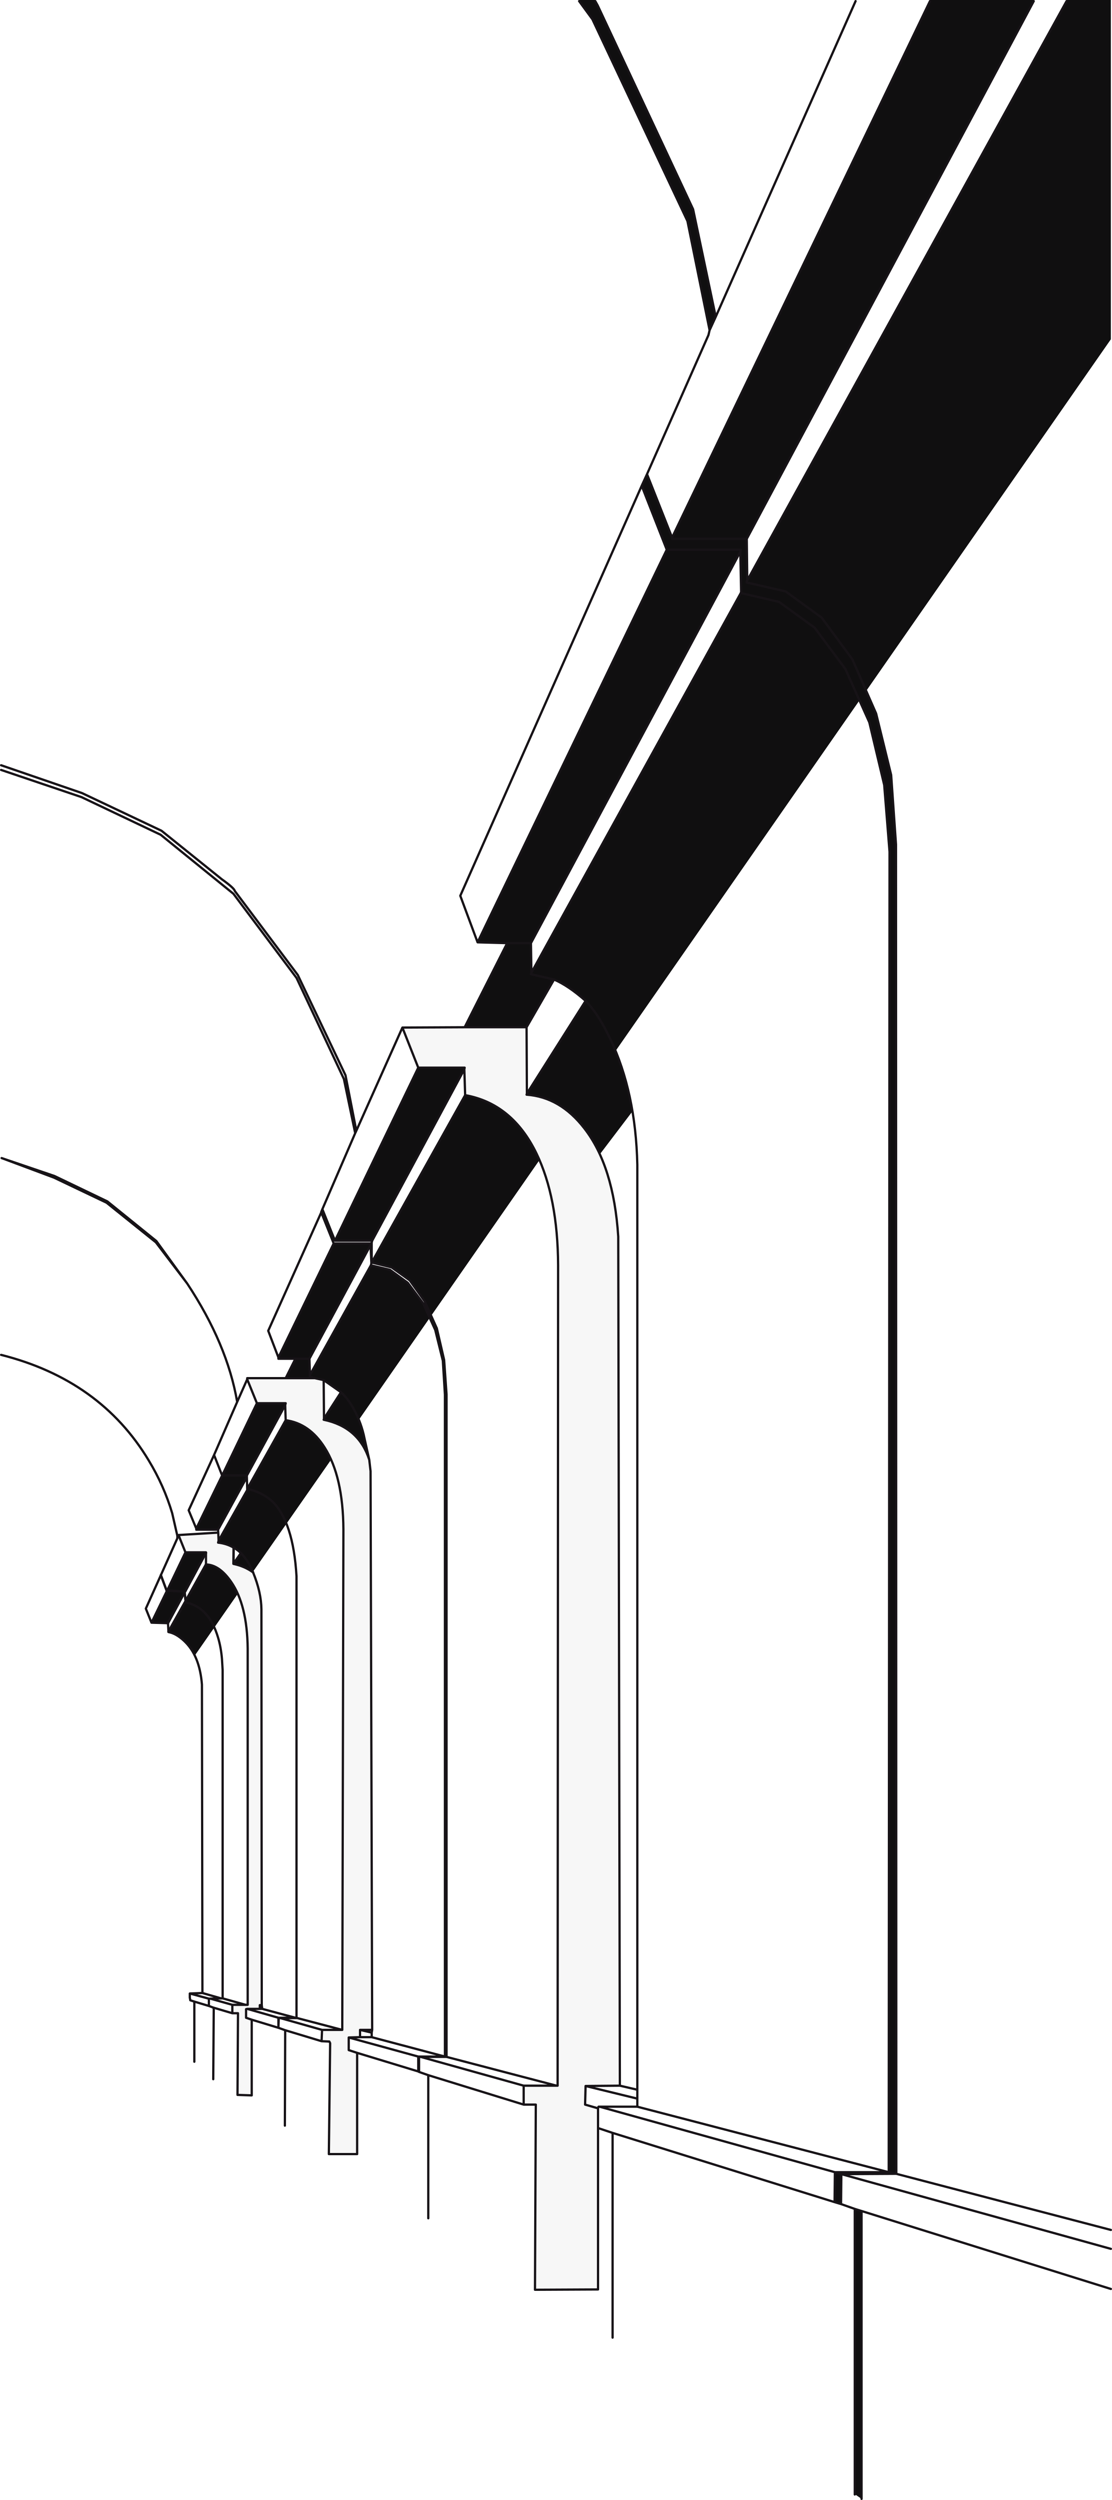 <?xml version="1.0" encoding="UTF-8" standalone="no"?>
<svg xmlns:xlink="http://www.w3.org/1999/xlink" height="772.95px" width="343.9px" xmlns="http://www.w3.org/2000/svg">
  <g transform="matrix(1.0, 0.0, 0.0, 1.0, 0.35, 600.35)">
    <path d="M228.75 -417.0 L228.85 -417.4 228.6 -429.75 163.85 -308.75 164.0 -299.65 228.75 -417.0 M178.75 -600.35 L183.75 -600.35 214.0 -535.65 221.0 -502.4 219.1 -498.25 212.25 -532.0 182.85 -594.4 178.75 -600.35 M329.5 -600.35 L343.2 -600.35 343.2 -495.45 267.55 -386.75 270.6 -379.75 275.25 -360.75 276.75 -339.25 276.85 71.75 276.5 71.75 274.5 71.25 274.75 -337.0 273.1 -357.65 268.5 -377.0 265.45 -383.8 190.05 -275.45 Q193.55 -266.9 195.25 -256.75 L185.15 -243.45 Q183.1 -247.95 180.35 -251.5 178.45 -253.95 176.35 -255.85 170.25 -261.35 162.5 -261.9 L162.6 -262.25 180.75 -290.9 Q175.5 -295.55 171.0 -297.5 L162.5 -282.75 143.35 -282.75 156.5 -308.75 147.35 -309.0 205.85 -430.4 198.1 -450.15 199.75 -453.75 207.5 -434.15 287.25 -600.0 287.25 -600.35 319.35 -600.35 319.35 -600.0 230.6 -433.75 230.75 -420.9 329.5 -600.0 329.5 -600.35 M166.5 -241.7 L133.0 -193.55 131.0 -198.0 126.35 -204.5 120.75 -208.5 114.6 -210.0 143.5 -261.75 Q158.05 -259.15 165.55 -243.75 L166.5 -241.7 M143.25 -269.75 L114.75 -216.75 103.25 -216.75 129.0 -270.25 143.35 -270.25 143.25 -269.75 M114.35 -215.9 L114.25 -215.4 95.35 -180.25 95.5 -175.25 114.35 -209.15 120.25 -207.75 125.75 -203.75 130.5 -197.4 132.55 -192.9 110.65 -161.4 Q111.8 -158.6 112.4 -155.5 L113.75 -149.45 113.75 -149.4 Q111.95 -154.65 108.05 -157.7 104.7 -160.4 99.75 -161.4 L99.85 -161.65 99.85 -161.75 105.1 -169.9 99.75 -173.65 97.0 -174.25 88.0 -174.25 91.0 -180.25 85.75 -180.25 85.75 -180.65 102.85 -215.9 114.35 -215.9 M87.85 -165.9 L76.0 -144.15 76.0 -143.65 67.1 -127.4 60.35 -127.4 60.35 -127.75 79.1 -166.5 88.0 -166.5 87.85 -165.9 M88.0 -161.25 Q95.35 -160.25 100.05 -152.8 101.15 -151.1 102.05 -149.05 L77.85 -114.35 77.85 -114.3 Q75.2 -116.15 71.85 -116.85 L74.15 -120.15 74.2 -120.1 74.15 -120.15 Q73.1 -121.2 71.9 -121.85 69.8 -123.1 67.1 -123.4 L67.25 -124.0 76.1 -139.65 76.1 -140.0 88.0 -161.25 M51.35 -108.6 L57.0 -120.4 63.35 -120.4 63.35 -120.25 51.6 -98.5 46.5 -98.65 51.25 -108.45 51.35 -108.6 M73.2 -107.6 L59.9 -88.5 Q58.55 -91.2 56.5 -93.1 54.05 -95.35 51.75 -95.75 L51.75 -95.9 63.35 -116.65 Q67.5 -116.55 71.15 -111.25 L73.2 -107.6 M257.85 71.25 L259.85 71.85 259.75 81.1 257.75 80.5 257.85 71.25 M266.1 83.25 L266.1 172.25 264.0 170.8 264.0 82.6 266.1 83.25" fill="#100f10" fill-rule="evenodd" stroke="none"/>
    <path d="M162.5 -282.75 L162.6 -262.25 162.5 -261.9 Q172.9 -261.15 180.35 -251.5 189.45 -239.8 190.85 -218.0 L191.35 44.5 180.75 44.6 180.6 50.35 184.6 51.5 184.6 57.6 184.6 107.5 165.1 107.6 165.35 50.35 161.6 50.35 161.6 44.5 171.75 44.5 172.1 44.5 172.25 -209.15 Q172.15 -230.15 165.55 -243.75 158.05 -259.15 143.5 -261.75 L143.25 -269.75 143.35 -270.25 129.0 -270.25 124.1 -282.65 143.35 -282.75 162.5 -282.75 M97.0 -174.25 L99.75 -173.65 99.85 -161.75 99.75 -161.4 Q110.6 -159.15 113.85 -149.0 L114.25 -145.5 114.75 27.25 111.0 27.25 111.0 29.5 107.5 29.6 107.5 33.5 110.1 34.35 110.1 65.65 101.35 65.65 101.75 31.35 101.5 30.85 99.1 30.75 99.25 27.25 105.5 27.25 105.85 -127.5 Q105.75 -143.85 100.05 -152.8 95.35 -160.25 88.0 -161.25 L87.85 -165.9 88.0 -166.5 79.1 -166.5 76.1 -173.9 76.1 -174.25 88.0 -174.25 97.0 -174.25 M77.9 -114.25 Q80.45 -108.05 80.5 -102.75 L80.6 19.6 80.0 19.6 80.0 20.75 76.1 20.75 75.75 20.85 75.75 23.5 77.5 24.1 77.5 47.5 73.1 47.35 73.25 22.1 71.5 22.1 71.5 19.5 75.6 19.5 76.25 19.5 76.25 -90.65 Q76.1 -104.1 71.15 -111.25 67.5 -116.55 63.35 -116.65 L63.35 -120.25 63.35 -120.4 57.0 -120.4 54.85 -125.75 67.15 -126.5 67.25 -124.0 67.1 -123.4 Q69.8 -123.1 71.9 -121.85 L71.85 -116.85 Q75.25 -116.15 77.9 -114.25" fill="#cccccc" fill-opacity="0.153" fill-rule="evenodd" stroke="none"/>
    <path d="M178.75 -600.0 L182.85 -594.4 212.25 -532.0 219.1 -498.25 221.0 -502.4 214.0 -535.65 184.5 -598.65 183.75 -600.0 M143.35 -282.75 L156.5 -308.75 147.35 -309.0 142.0 -323.4 198.1 -450.15 199.75 -453.75 218.75 -496.75 219.1 -498.25 M198.1 -450.15 L205.85 -430.4 228.75 -430.4 228.6 -429.75 228.85 -417.4 228.75 -417.0 240.6 -414.25 251.6 -406.25 261.1 -393.5 268.5 -377.0 273.1 -357.65 274.75 -337.0 274.5 71.25 276.5 71.75 276.85 71.75 276.75 -339.25 275.25 -360.75 270.6 -379.75 263.25 -396.5 253.75 -409.4 242.6 -417.5 230.6 -420.25 230.6 -420.65 230.75 -420.9 230.6 -433.75 207.5 -433.75 207.5 -434.15 199.75 -453.75 M264.25 -600.0 L221.0 -502.4 M207.5 -434.15 L287.25 -600.0 M319.35 -600.0 L230.6 -433.75 M162.5 -282.75 L171.0 -297.5 163.85 -299.15 164.0 -299.65 163.85 -308.75 156.5 -308.75 M162.5 -282.75 L143.35 -282.75 124.1 -282.65 129.0 -270.25 143.35 -270.25 143.25 -269.75 143.5 -261.75 Q158.05 -259.15 165.55 -243.75 172.15 -230.15 172.25 -209.15 L172.1 44.5 171.75 44.5 161.6 44.5 161.6 50.35 165.35 50.35 165.1 107.6 184.6 107.5 184.6 57.6 184.6 51.5 180.6 50.35 180.75 44.6 191.35 44.5 190.85 -218.0 Q189.45 -239.8 180.35 -251.5 172.9 -261.15 162.5 -261.9 L162.6 -262.25 162.5 -282.75 M191.35 44.5 L196.75 45.75 196.75 -240.25 Q196.25 -262.6 188.45 -279.0 184.55 -287.15 180.75 -290.9 L162.6 -262.25 M180.75 -290.9 Q175.5 -295.55 171.0 -297.5 M0.0 -362.3 L24.85 -353.9 49.35 -342.25 71.85 -324.0 91.35 -298.0 106.0 -266.75 109.5 -250.0 109.85 -250.75 106.5 -267.9 91.75 -298.9 72.25 -324.9 Q72.1 -325.75 68.25 -328.5 L49.6 -343.5 25.0 -355.15 0.0 -363.75 M67.15 -126.5 L67.1 -127.4 60.35 -127.4 60.35 -127.75 58.0 -133.4 65.85 -150.5 73.0 -166.9 Q69.95 -184.75 57.55 -203.5 L47.85 -216.25 32.6 -228.5 16.35 -236.25 0.15 -242.3 16.5 -236.75 32.85 -228.9 48.0 -216.65 57.55 -203.5 M16.35 -236.25 L16.5 -236.75 M32.85 -228.9 L32.6 -228.5 M47.85 -216.25 L48.0 -216.65 M88.0 -174.25 L91.0 -180.25 85.75 -180.25 85.75 -180.65 82.6 -188.9 99.0 -225.5 99.0 -225.65 99.35 -226.5 109.5 -250.0 M99.0 -225.5 L102.85 -215.9 114.35 -215.9 114.6 -216.15 114.75 -216.75 103.25 -216.75 99.35 -226.5 M91.0 -180.25 L95.35 -180.25 114.25 -215.4 114.35 -215.9 M114.5 -209.75 L114.35 -209.15 120.25 -207.75 125.75 -203.75 130.5 -197.4 134.25 -189.15 136.6 -179.65 137.25 -169.15 137.75 -169.25 137.0 -179.9 134.75 -189.65 131.0 -198.0 126.35 -204.5 120.75 -208.5 114.6 -210.0 114.5 -209.75 114.25 -215.4 M114.6 -210.0 L114.6 -216.15 M114.75 -216.75 L143.25 -269.75 M143.5 -261.75 L114.6 -210.0 M103.25 -216.75 L129.0 -270.25 M124.1 -282.65 L109.85 -250.75 M97.0 -174.25 L99.75 -173.65 105.1 -169.9 Q107.2 -168.05 109.1 -164.6 111.45 -160.35 112.4 -155.5 L113.85 -149.0 114.25 -145.5 114.75 27.25 114.6 28.1 114.6 29.5 137.25 35.5 137.25 -169.15 M97.0 -174.25 L95.5 -174.65 95.5 -175.25 95.35 -180.25 M97.0 -174.25 L88.0 -174.25 76.1 -174.25 76.1 -173.9 79.1 -166.5 88.0 -166.5 87.85 -165.9 88.0 -161.25 Q95.35 -160.25 100.05 -152.8 105.75 -143.85 105.85 -127.5 L105.5 27.25 99.25 27.25 99.1 30.75 101.5 30.85 101.75 31.35 101.35 65.65 110.1 65.65 110.1 34.35 107.5 33.5 107.5 29.6 111.0 29.5 111.0 27.25 114.75 27.25 M99.85 -161.75 L99.75 -173.65 M105.1 -169.9 L99.85 -161.75 99.85 -161.65 99.75 -161.4 Q110.6 -159.15 113.85 -149.0 M88.0 -161.25 L76.1 -140.0 Q80.3 -139.2 83.75 -136.25 90.35 -129.95 91.35 -113.0 L91.35 23.5 91.6 23.6 105.5 27.25 M73.0 -166.9 L76.1 -173.9 M71.9 -121.85 Q69.8 -123.1 67.1 -123.4 L67.25 -124.0 67.15 -126.5 54.85 -125.75 57.0 -120.4 63.35 -120.4 63.35 -120.25 63.35 -116.65 Q67.5 -116.55 71.15 -111.25 76.1 -104.1 76.25 -90.65 L76.25 19.5 75.6 19.5 71.5 19.5 71.5 22.1 73.25 22.1 73.1 47.35 77.5 47.5 77.5 24.1 75.75 23.5 75.75 20.85 76.1 20.75 80.0 20.75 80.0 19.6 80.6 19.6 80.5 -102.75 Q80.45 -108.05 77.9 -114.25 M71.9 -121.85 Q73.1 -121.2 74.15 -120.15 L74.2 -120.1 Q76.4 -117.9 77.9 -114.25 M67.1 -127.4 L76.0 -143.65 76.0 -144.15 68.35 -144.15 60.35 -127.75 M67.25 -124.0 L76.1 -139.65 76.1 -140.0 76.0 -143.65 M0.0 -181.45 Q30.7 -173.7 45.65 -148.8 50.35 -141.05 52.9 -132.5 L54.5 -125.5 54.6 -125.55 54.85 -125.75 M59.75 37.1 L59.75 18.5 58.5 18.1 58.35 17.25 58.35 16.0 62.25 15.85 62.1 -79.5 Q61.4 -88.6 56.5 -93.1 54.05 -95.35 51.75 -95.75 L51.75 -95.9 51.6 -98.5 46.5 -98.65 44.75 -103.0 49.4 -113.35 54.5 -124.75 54.5 -125.5 M51.25 -108.45 L51.35 -108.6 57.0 -120.4 M57.1 -104.9 Q64.3 -103.5 67.1 -94.0 68.0 -91.0 68.3 -87.4 L68.5 -84.0 68.5 17.5 75.6 19.5 M65.85 -150.5 L68.35 -144.15 79.1 -166.5 M46.5 -98.65 L51.25 -108.45 M87.85 -165.9 L76.0 -144.15 M114.35 -209.15 L95.5 -175.25 M102.85 -215.9 L85.75 -180.65 M147.35 -309.0 L205.85 -430.4 M228.75 -417.0 L164.0 -299.65 M228.6 -429.75 L163.85 -308.75 M329.5 -600.0 L230.75 -420.9 M257.85 71.25 L257.75 80.5 259.75 81.1 259.85 71.85 257.85 71.25 185.1 51.0 184.75 51.0 184.6 51.5 M259.75 81.1 L264.0 82.6 266.1 83.25 343.2 107.35 M259.85 71.85 L276.5 71.75 M274.5 71.25 L257.85 71.25 M185.1 51.0 L196.75 51.0 196.75 48.5 180.75 44.6 M196.75 45.75 L196.75 48.5 M184.6 57.6 L189.1 59.1 257.75 80.5 M189.1 59.1 L189.1 122.4 M264.0 82.6 L264.0 170.9 M266.1 83.25 L266.1 172.25 M196.75 51.0 L274.5 71.25 M137.25 35.5 L137.75 35.6 137.75 -169.25 M129.0 35.5 L129.0 40.1 129.25 40.25 129.25 35.6 129.0 35.5 107.5 29.6 M161.6 44.5 L129.75 35.6 129.25 35.6 M129.0 35.5 L137.25 35.5 M129.25 40.25 L132.1 41.25 161.6 50.35 M171.75 44.5 L137.75 35.6 129.75 35.6 M91.6 23.6 L86.35 23.6 99.25 27.25 M80.6 19.6 L80.75 20.75 91.0 23.5 91.35 23.5 M85.75 23.5 L85.75 26.6 85.85 23.6 85.75 23.5 76.1 20.75 M85.75 23.5 L91.0 23.5 M86.35 23.6 L85.85 23.6 M85.75 26.6 L87.85 27.35 99.1 30.75 M114.6 28.1 L111.0 27.25 M111.0 29.5 L114.6 29.5 M87.75 56.85 L87.85 27.35 M132.1 41.25 L132.1 85.5 M129.0 40.1 L110.1 34.35 M58.35 16.0 L64.25 17.6 68.0 17.5 62.25 15.85 M68.5 17.5 L64.75 17.6 71.5 19.5 M71.5 22.1 L65.6 20.35 65.75 20.75 65.6 42.5 M64.75 17.6 L64.25 17.6 64.25 19.85 65.6 20.35 M68.0 17.5 L68.5 17.5 M80.75 20.75 L80.0 20.75 M64.25 19.85 L59.75 18.5 M85.75 26.6 L77.5 24.1 M343.2 94.95 L259.85 71.85 M343.2 89.1 L276.85 71.75" fill="none" stroke="#171317" stroke-linecap="round" stroke-linejoin="round" stroke-width="0.7"/>
    <path d="M77.9 -114.25 Q75.25 -116.15 71.85 -116.85 L71.9 -121.85 M63.35 -120.25 L56.9 -108.25 56.75 -108.05 57.05 -105.35 63.35 -116.65 M51.35 -108.6 L51.15 -108.65 51.25 -108.45 M57.05 -105.35 L57.1 -104.9 M51.35 -108.6 L56.9 -108.25 M49.4 -113.35 L51.15 -108.65 M74.15 -120.15 L71.85 -116.85 M57.05 -105.35 L51.75 -95.9 M56.75 -108.05 L51.6 -98.5" fill="none" stroke="#171317" stroke-linecap="round" stroke-linejoin="round" stroke-width="0.75"/>
  </g>
</svg>
